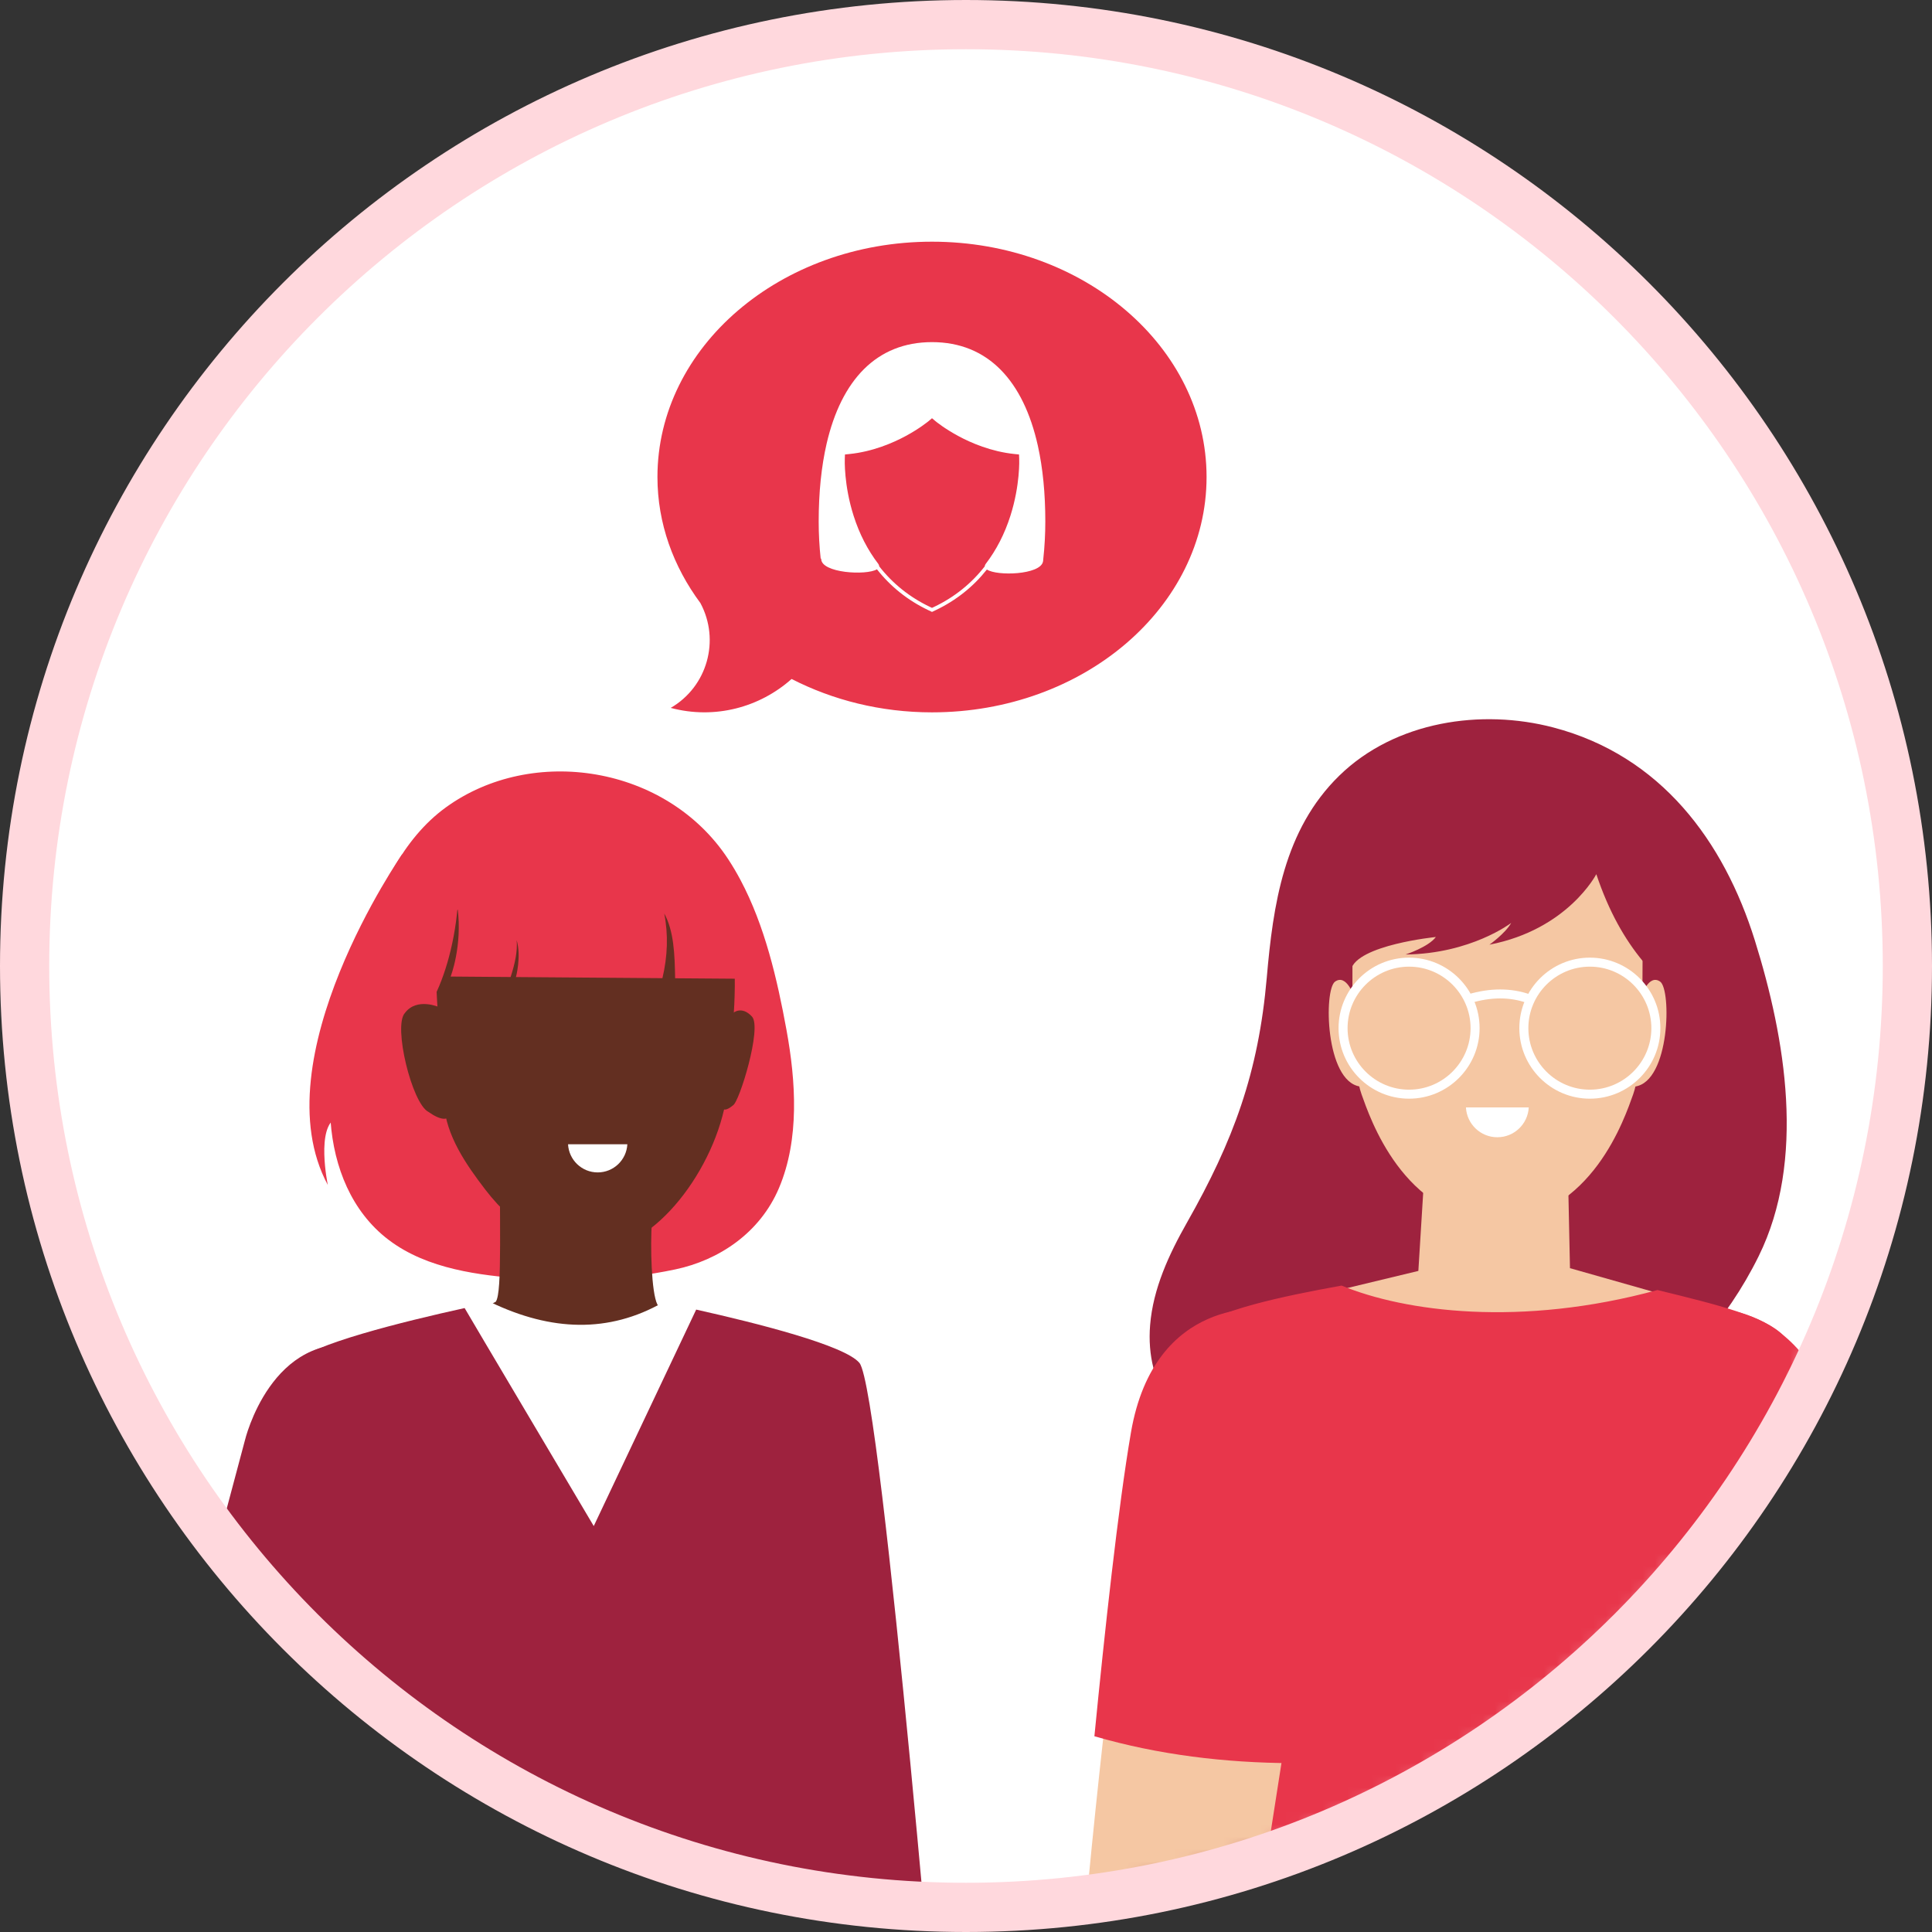 <?xml version="1.0" encoding="UTF-8"?>
<svg width="157px" height="157px" viewBox="0 0 157 157" version="1.1" xmlns="http://www.w3.org/2000/svg" xmlns:xlink="http://www.w3.org/1999/xlink">
    <rect x="0" y="0" width="157" height="157" fill="#333333" stroke="none"/>
    <title>Group 102</title>
    <defs>
        <path d="M0,76.879 C0,119.129 34.25,153.379 76.5,153.379 L76.5,153.379 C118.749,153.379 153,119.129 153,76.879 L153,76.879 C153,34.63 118.749,0.379 76.5,0.379 L76.5,0.379 C34.25,0.379 0,34.63 0,76.879 L0,76.879 Z" id="path-1"></path>
        <path d="M0,76.879 C0,119.129 34.25,153.379 76.5,153.379 L76.5,153.379 C118.749,153.379 153,119.129 153,76.879 L153,76.879 C153,34.63 118.749,0.379 76.5,0.379 L76.5,0.379 C34.25,0.379 0,34.63 0,76.879" id="path-3"></path>
        <path d="M0,76.879 C0,119.129 34.25,153.379 76.5,153.379 L76.5,153.379 C118.749,153.379 153,119.129 153,76.879 L153,76.879 C153,34.63 118.749,0.379 76.5,0.379 L76.5,0.379 C34.25,0.379 0,34.63 0,76.879" id="path-5"></path>
        <path d="M0,76.879 C0,119.129 34.25,153.379 76.5,153.379 L76.5,153.379 C118.749,153.379 153,119.129 153,76.879 L153,76.879 C153,34.63 118.749,0.379 76.5,0.379 L76.5,0.379 C34.25,0.379 0,34.63 0,76.879" id="path-7"></path>
        <path d="M0,76.879 C0,119.129 34.25,153.379 76.5,153.379 L76.5,153.379 C118.749,153.379 153,119.129 153,76.879 L153,76.879 C153,34.63 118.749,0.379 76.5,0.379 L76.5,0.379 C34.25,0.379 0,34.63 0,76.879" id="path-9"></path>
        <path d="M0,76.879 C0,119.129 34.25,153.379 76.5,153.379 L76.5,153.379 C118.749,153.379 153,119.129 153,76.879 L153,76.879 C153,34.63 118.749,0.379 76.5,0.379 L76.5,0.379 C34.25,0.379 0,34.63 0,76.879" id="path-11"></path>
        <path d="M0,76.879 C0,119.129 34.25,153.379 76.5,153.379 L76.5,153.379 C118.749,153.379 153,119.129 153,76.879 L153,76.879 C153,34.63 118.749,0.379 76.5,0.379 L76.5,0.379 C34.25,0.379 0,34.63 0,76.879" id="path-13"></path>
        <path d="M0,76.879 C0,119.129 34.25,153.379 76.5,153.379 L76.5,153.379 C118.749,153.379 153,119.129 153,76.879 L153,76.879 C153,34.63 118.749,0.379 76.5,0.379 L76.5,0.379 C34.25,0.379 0,34.63 0,76.879" id="path-15"></path>
        <path d="M0,76.879 C0,119.129 34.25,153.379 76.5,153.379 L76.5,153.379 C118.749,153.379 153,119.129 153,76.879 L153,76.879 C153,34.63 118.749,0.379 76.5,0.379 L76.5,0.379 C34.25,0.379 0,34.63 0,76.879 L0,76.879 Z" id="path-17"></path>
        <path d="M0,76.879 C0,119.129 34.25,153.379 76.5,153.379 L76.5,153.379 C118.749,153.379 153,119.129 153,76.879 L153,76.879 C153,34.63 118.749,0.379 76.5,0.379 L76.5,0.379 C34.25,0.379 0,34.63 0,76.879" id="path-19"></path>
        <path d="M0,76.879 C0,119.129 34.25,153.379 76.5,153.379 L76.5,153.379 C118.749,153.379 153,119.129 153,76.879 L153,76.879 C153,34.63 118.749,0.379 76.5,0.379 L76.5,0.379 C34.25,0.379 0,34.63 0,76.879" id="path-21"></path>
        <path d="M0,76.879 C0,119.129 34.25,153.379 76.5,153.379 L76.5,153.379 C118.749,153.379 153,119.129 153,76.879 L153,76.879 C153,34.63 118.749,0.379 76.5,0.379 L76.5,0.379 C34.25,0.379 0,34.63 0,76.879 L0,76.879 Z" id="path-23"></path>
        <path d="M0,76.879 C0,119.129 34.25,153.379 76.5,153.379 L76.5,153.379 C118.749,153.379 153,119.129 153,76.879 L153,76.879 C153,34.63 118.749,0.379 76.5,0.379 L76.5,0.379 C34.25,0.379 0,34.63 0,76.879" id="path-25"></path>
        <path d="M0,76.879 C0,119.129 34.25,153.379 76.5,153.379 L76.5,153.379 C118.749,153.379 153,119.129 153,76.879 L153,76.879 C153,34.63 118.749,0.379 76.5,0.379 L76.5,0.379 C34.25,0.379 0,34.63 0,76.879" id="path-27"></path>
        <path d="M0,76.879 C0,119.129 34.25,153.379 76.5,153.379 L76.5,153.379 C118.749,153.379 153,119.129 153,76.879 L153,76.879 C153,34.63 118.749,0.379 76.5,0.379 L76.5,0.379 C34.25,0.379 0,34.63 0,76.879" id="path-29"></path>
        <path d="M0,76.879 C0,119.129 34.25,153.379 76.5,153.379 L76.5,153.379 C118.749,153.379 153,119.129 153,76.879 L153,76.879 C153,34.63 118.749,0.379 76.5,0.379 L76.5,0.379 C34.25,0.379 0,34.63 0,76.879" id="path-31"></path>
        <path d="M0,76.879 C0,119.129 34.25,153.379 76.5,153.379 L76.5,153.379 C118.749,153.379 153,119.129 153,76.879 L153,76.879 C153,34.63 118.749,0.379 76.5,0.379 L76.5,0.379 C34.25,0.379 0,34.63 0,76.879" id="path-33"></path>
        <path d="M0,76.879 C0,119.129 34.25,153.379 76.5,153.379 L76.5,153.379 C118.749,153.379 153,119.129 153,76.879 L153,76.879 C153,34.63 118.749,0.379 76.5,0.379 L76.5,0.379 C34.25,0.379 0,34.63 0,76.879 L0,76.879 Z" id="path-35"></path>
        <path d="M0,76.879 C0,119.129 34.25,153.379 76.5,153.379 L76.5,153.379 C118.749,153.379 153,119.129 153,76.879 L153,76.879 C153,34.63 118.749,0.379 76.5,0.379 L76.5,0.379 C34.25,0.379 0,34.63 0,76.879 L0,76.879 Z" id="path-37"></path>
        <path d="M0,76.879 C0,119.129 34.25,153.379 76.5,153.379 L76.5,153.379 C118.749,153.379 153,119.129 153,76.879 L153,76.879 C153,34.63 118.749,0.379 76.5,0.379 L76.5,0.379 C34.25,0.379 0,34.63 0,76.879 L0,76.879 Z" id="path-39"></path>
        <path d="M0,76.879 C0,119.129 34.25,153.379 76.5,153.379 L76.5,153.379 C118.749,153.379 153,119.129 153,76.879 L153,76.879 C153,34.63 118.749,0.379 76.5,0.379 L76.5,0.379 C34.25,0.379 0,34.63 0,76.879" id="path-41"></path>
        <path d="M0,76.879 C0,119.129 34.25,153.379 76.5,153.379 L76.5,153.379 C118.749,153.379 153,119.129 153,76.879 L153,76.879 C153,34.63 118.749,0.379 76.5,0.379 L76.5,0.379 C34.25,0.379 0,34.63 0,76.879" id="path-43"></path>
        <path d="M0,76.879 C0,119.129 34.25,153.379 76.5,153.379 L76.5,153.379 C118.749,153.379 153,119.129 153,76.879 L153,76.879 C153,34.63 118.749,0.379 76.5,0.379 L76.5,0.379 C34.25,0.379 0,34.63 0,76.879" id="path-45"></path>
        <path d="M0,76.879 C0,119.129 34.25,153.379 76.5,153.379 L76.5,153.379 C118.749,153.379 153,119.129 153,76.879 L153,76.879 C153,34.63 118.749,0.379 76.5,0.379 L76.5,0.379 C34.25,0.379 0,34.63 0,76.879 L0,76.879 Z" id="path-47"></path>
        <path d="M0,76.879 C0,119.129 34.25,153.379 76.5,153.379 L76.5,153.379 C118.749,153.379 153,119.129 153,76.879 L153,76.879 C153,34.63 118.749,0.379 76.5,0.379 L76.5,0.379 C34.25,0.379 0,34.63 0,76.879" id="path-49"></path>
        <path d="M0,76.879 C0,119.129 34.25,153.379 76.5,153.379 L76.5,153.379 C118.749,153.379 153,119.129 153,76.879 L153,76.879 C153,34.63 118.749,0.379 76.5,0.379 L76.5,0.379 C34.25,0.379 0,34.63 0,76.879" id="path-51"></path>
        <path d="M0,76.879 C0,119.129 34.25,153.379 76.5,153.379 L76.5,153.379 C118.749,153.379 153,119.129 153,76.879 L153,76.879 C153,34.63 118.749,0.379 76.5,0.379 L76.5,0.379 C34.25,0.379 0,34.63 0,76.879" id="path-53"></path>
        <path d="M0,76.879 C0,119.129 34.25,153.379 76.5,153.379 L76.5,153.379 C118.749,153.379 153,119.129 153,76.879 L153,76.879 C153,34.63 118.749,0.379 76.5,0.379 L76.5,0.379 C34.25,0.379 0,34.63 0,76.879" id="path-55"></path>
        <path d="M0,76.879 C0,119.129 34.25,153.379 76.5,153.379 L76.5,153.379 C118.749,153.379 153,119.129 153,76.879 L153,76.879 C153,34.63 118.749,0.379 76.5,0.379 L76.5,0.379 C34.25,0.379 0,34.63 0,76.879" id="path-57"></path>
        <path d="M0,76.879 C0,119.129 34.25,153.379 76.5,153.379 L76.5,153.379 C118.749,153.379 153,119.129 153,76.879 L153,76.879 C153,34.63 118.749,0.379 76.5,0.379 L76.5,0.379 C34.25,0.379 0,34.63 0,76.879" id="path-59"></path>
        <path d="M0,76.879 C0,119.129 34.25,153.379 76.5,153.379 L76.5,153.379 C118.749,153.379 153,119.129 153,76.879 L153,76.879 C153,34.63 118.749,0.379 76.5,0.379 L76.5,0.379 C34.25,0.379 0,34.63 0,76.879" id="path-61"></path>
    </defs>
    <g id="Page-1" stroke="none" stroke-width="1" fill="none" fill-rule="evenodd">
        <g id="Group-99" transform="translate(1, 0)">
            <path d="M153,78.382 C153,120.08 119.198,153.882 77.5,153.882 C35.803,153.882 2,120.08 2,78.382 C2,36.685 35.803,2.882 77.5,2.882 C119.198,2.882 153,36.685 153,78.382" id="Fill-1" fill="#FFFFFF"></path>
            <g id="Group-96" transform="translate(0, 0.778)">
                <g id="Group-5">
                    <mask id="mask-2" fill="white">
                        <use xlink:href="#path-1"></use>
                    </mask>
                    <g id="Clip-4"></g>
                    <path d="M125.647,178.151 L93.363,160.139 C93.363,160.139 87.473,156.554 91.01,150.048 C93.44,145.585 99.264,146.549 101.164,147.696 C102.788,148.623 131.508,170.293 131.508,170.293 L125.647,178.151 Z" id="Fill-3" fill="#9E223E" mask="url(#mask-2)"></path>
                </g>
                <g id="Group-8">
                    <mask id="mask-4" fill="white">
                        <use xlink:href="#path-3"></use>
                    </mask>
                    <g id="Clip-7"></g>
                    <path d="M59.175,70.733 C58.865,70.151 58.532,69.585 58.172,69.037 C53.172,61.417 42.258,59.737 35.233,64.832 C31.689,67.401 29.762,71.699 28.317,75.976 C26.928,80.089 25.838,84.483 25.816,88.904 C25.797,92.691 26.915,96.442 29.485,99.02 C32.35,101.895 36.477,102.658 40.191,103.019 C44.718,103.459 49.414,103.323 53.889,102.375 C57.392,101.633 60.752,99.439 62.309,95.749 C63.98,91.79 63.675,87.093 62.914,82.927 C62.157,78.785 61.15,74.446 59.175,70.733" id="Fill-6" fill="#E8364B" mask="url(#mask-4)"></path>
                </g>
                <g id="Group-11">
                    <mask id="mask-6" fill="white">
                        <use xlink:href="#path-5"></use>
                    </mask>
                    <g id="Clip-10"></g>
                    <path d="M25.64,95.518 C25.64,95.518 24.638,90.747 26.373,90.054 L31.706,68.6 C31.706,68.6 20.116,85.286 25.64,95.518" id="Fill-9" fill="#E8364B" mask="url(#mask-6)"></path>
                </g>
                <g id="Group-14">
                    <mask id="mask-8" fill="white">
                        <use xlink:href="#path-7"></use>
                    </mask>
                    <g id="Clip-13"></g>
                    <path d="M61.016,109.359 C61.016,109.359 52.692,105.895 52.418,105.225 C51.933,104.266 51.834,100.475 51.974,98.501 C51.974,98.501 39.714,81.133 39.635,89.856 C39.557,98.578 39.839,104.207 39.29,105.001 C39.244,105.07 31.929,108.791 31.82,108.889 C43.014,123.766 57.114,115.171 61.016,109.359" id="Fill-12" fill="#632F21" mask="url(#mask-8)"></path>
                </g>
                <g id="Group-17">
                    <mask id="mask-10" fill="white">
                        <use xlink:href="#path-9"></use>
                    </mask>
                    <g id="Clip-16"></g>
                    <path d="M58.566,89.045 C59.074,88.793 60.941,82.737 60.108,81.833 C59.276,80.928 58.591,81.529 58.591,81.529 L56.983,86.287 L57.803,89.363 C57.803,89.363 57.997,89.524 58.566,89.045" id="Fill-15" fill="#632F21" mask="url(#mask-10)"></path>
                </g>
                <g id="Group-20">
                    <mask id="mask-12" fill="white">
                        <use xlink:href="#path-11"></use>
                    </mask>
                    <g id="Clip-19"></g>
                    <path d="M34.316,74.279 C34.361,76.329 34.35,78.383 34.71,83.668 C34.83,85.402 34.948,87.138 35.066,88.873 C35.247,91.516 36.882,93.863 38.44,95.897 C40.974,99.208 44.172,100.904 47.515,100.754 C52.188,100.799 57.192,94.151 58.057,88.238 C58.314,86.48 58.451,84.802 58.539,83.052 C58.636,81.128 59.366,74.558 56.889,71.068 C56.229,68.294 40.717,69.71 34.316,74.279" id="Fill-18" fill="#632F21" mask="url(#mask-12)"></path>
                </g>
                <g id="Group-23">
                    <mask id="mask-14" fill="white">
                        <use xlink:href="#path-13"></use>
                    </mask>
                    <g id="Clip-22"></g>
                    <path d="M33.811,89.575 C32.472,88.889 30.933,82.567 31.906,81.537 C32.873,80.253 34.685,81.066 34.685,81.066 L36.407,85.825 L35.685,89.109 C35.685,89.109 35.952,91.069 33.811,89.575" id="Fill-21" fill="#632F21" mask="url(#mask-14)"></path>
                </g>
                <g id="Group-26">
                    <mask id="mask-16" fill="white">
                        <use xlink:href="#path-15"></use>
                    </mask>
                    <g id="Clip-25"></g>
                    <path d="M35.619,78.579 L40.494,78.618 C40.841,77.552 41.067,76.529 40.986,75.618 C41.377,76.947 40.928,78.621 40.928,78.621 L52.831,78.711 C53.25,76.939 53.317,75.186 52.979,73.455 C53.76,74.889 53.829,76.739 53.863,78.719 L59.569,78.762 C59.939,76.194 58.75,71.729 56.934,70.168 C54.202,67.82 32.805,70.959 32.805,70.959 L32.77,75.614 L33.959,80.816 C34.971,79.144 35.908,76.196 36.182,72.977 C36.589,76.125 35.619,78.579 35.619,78.579" id="Fill-24" fill="#E8364B" mask="url(#mask-16)"></path>
                </g>
                <g id="Group-29">
                    <mask id="mask-18" fill="white">
                        <use xlink:href="#path-17"></use>
                    </mask>
                    <g id="Clip-28"></g>
                    <path d="M45.161,92.207 C45.227,93.482 46.279,94.496 47.571,94.496 C48.862,94.496 49.913,93.482 49.98,92.207 L45.161,92.207 Z" id="Fill-27" fill="#FFFFFF" mask="url(#mask-18)"></path>
                </g>
                <g id="Group-32">
                    <mask id="mask-20" fill="white">
                        <use xlink:href="#path-19"></use>
                    </mask>
                    <g id="Clip-31"></g>
                    <path d="M68.842,109.979 C67.432,108.267 57.444,106.015 52.877,105.06 C48.465,107.578 43.787,107.395 38.896,105.06 C34.329,106.015 24.341,108.267 22.931,109.979 C21.094,112.209 29.179,158.775 29.179,158.775 L62.112,158.775 C62.112,158.775 70.678,112.209 68.842,109.979" id="Fill-30" fill="#FFFFFF" mask="url(#mask-20)"></path>
                </g>
                <g id="Group-35">
                    <mask id="mask-22" fill="white">
                        <use xlink:href="#path-21"></use>
                    </mask>
                    <g id="Clip-34"></g>
                    <path d="M68.842,109.979 C67.67,108.555 60.56,106.757 55.574,105.643 L47.25,123.234 C47.25,123.234 36.782,105.588 36.757,105.519 C31.76,106.62 24.148,108.5 22.931,109.979 C21.094,112.209 25.945,175.568 25.945,175.568 L75.744,173.444 C75.744,173.444 70.678,112.209 68.842,109.979" id="Fill-33" fill="#9E223E" mask="url(#mask-22)"></path>
                </g>
                <g id="Group-38">
                    <mask id="mask-24" fill="white">
                        <use xlink:href="#path-23"></use>
                    </mask>
                    <g id="Clip-37"></g>
                    <path d="M64.956,185 L38.707,158.968 C38.707,158.968 33.998,153.931 39.155,148.615 C42.696,144.971 48.046,147.466 49.567,149.081 C50.883,150.411 72.716,179.008 72.716,179.008 L64.956,185 Z" id="Fill-36" fill="#9E223E" mask="url(#mask-24)"></path>
                </g>
                <g id="Group-41">
                    <mask id="mask-26" fill="white">
                        <use xlink:href="#path-25"></use>
                    </mask>
                    <g id="Clip-40"></g>
                    <path d="M28.514,108.603 C28.514,108.603 36.916,111.114 34.295,121.605 C31.675,132.096 23.515,155.846 23.515,155.846 C23.515,155.846 21.484,162.436 14.307,160.601 C9.387,159.336 8.894,153.454 9.54,151.331 C10.04,149.53 18.899,116.281 18.899,116.281 C18.899,116.281 21.03,107.278 28.514,108.603" id="Fill-39" fill="#9E223E" mask="url(#mask-26)"></path>
                </g>
                <g id="Group-44">
                    <mask id="mask-28" fill="white">
                        <use xlink:href="#path-27"></use>
                    </mask>
                    <g id="Clip-43"></g>
                    <path d="M130.689,114.028 C125.174,117.74 118.589,119.912 111.81,120.358 C103.746,120.888 91.646,116.921 92.462,106.9 C92.703,103.937 93.988,101.161 95.455,98.575 C99.239,91.905 101.267,86.402 101.941,78.674 C102.456,72.76 103.321,66.658 107.833,62.255 C110.101,60.041 113.001,58.667 116.08,58.05 C119.095,57.446 122.285,57.567 125.223,58.337 C133.96,60.625 139.078,67.559 141.604,75.643 C144.104,83.641 145.759,93.5 141.918,101.296 C139.314,106.58 135.39,110.863 130.689,114.028" id="Fill-42" fill="#9E223E" mask="url(#mask-28)"></path>
                </g>
                <g id="Group-47">
                    <mask id="mask-30" fill="white">
                        <use xlink:href="#path-29"></use>
                    </mask>
                    <g id="Clip-46"></g>
                    <path d="M104.138,104.938 L114.26,102.501 L114.677,95.759 L126.259,87.093 L126.581,102.277 C126.581,102.277 138.697,105.699 138.797,105.796 C128.291,120.712 107.8,110.765 104.138,104.938" id="Fill-45" fill="#F5C7A3" mask="url(#mask-30)"></path>
                </g>
                <g id="Group-50">
                    <mask id="mask-32" fill="white">
                        <use xlink:href="#path-31"></use>
                    </mask>
                    <g id="Clip-49"></g>
                    <path d="M132.381,80.17 C132.381,80.17 132.981,78.341 133.907,78.989 C134.835,79.636 134.713,87.091 131.883,87.515 C129.054,87.941 132.381,80.17 132.381,80.17" id="Fill-48" fill="#F5C7A3" mask="url(#mask-32)"></path>
                </g>
                <g id="Group-53">
                    <mask id="mask-34" fill="white">
                        <use xlink:href="#path-33"></use>
                    </mask>
                    <g id="Clip-52"></g>
                    <path d="M109.02,80.17 C109.02,80.17 108.421,78.341 107.494,78.989 C106.566,79.636 106.689,87.091 109.518,87.515 C112.347,87.941 109.02,80.17 109.02,80.17" id="Fill-51" fill="#F5C7A3" mask="url(#mask-34)"></path>
                </g>
                <g id="Group-56">
                    <mask id="mask-36" fill="white">
                        <use xlink:href="#path-35"></use>
                    </mask>
                    <g id="Clip-55"></g>
                    <path d="M112.156,67.879 L120.679,64.953 L129.205,67.879 L132.501,72.591 L132.459,81.728 C132.459,81.728 132.387,86.296 131.716,88.151 C131.045,90.007 128.391,98.109 120.679,98.537 C112.968,98.109 110.316,90.007 109.644,88.151 C108.971,86.296 108.9,81.728 108.9,81.728 L108.91,72.591 L112.156,67.879 Z" id="Fill-54" fill="#F5C7A3" mask="url(#mask-36)"></path>
                </g>
                <g id="Group-59">
                    <mask id="mask-38" fill="white">
                        <use xlink:href="#path-37"></use>
                    </mask>
                    <g id="Clip-58"></g>
                    <path d="M123.231,89.215 C123.16,90.566 122.046,91.638 120.678,91.638 C119.311,91.638 118.198,90.566 118.127,89.215 L123.231,89.215 Z" id="Fill-57" fill="#FFFFFF" mask="url(#mask-38)"></path>
                </g>
                <g id="Group-62">
                    <mask id="mask-40" fill="white">
                        <use xlink:href="#path-39"></use>
                    </mask>
                    <g id="Clip-61"></g>
                    <path d="M132.501,77.327 C131.036,75.556 129.74,73.305 128.721,70.26 C128.721,70.26 126.407,74.758 120.036,75.989 C120.036,75.989 121.323,75.079 121.804,74.223 C121.804,74.223 118.529,76.73 113.22,76.787 C113.22,76.787 115.075,76.185 115.683,75.365 C115.683,75.365 109.271,76.009 108.782,78.025 L107.58,74.508 L108.58,69.332 L110.025,67.102 L115.244,63.087 L121.804,61.802 L128.721,64.478 L131.6,66.192 L134.188,70.582 L132.938,74.49 L132.501,77.327 Z" id="Fill-60" fill="#9E223E" mask="url(#mask-40)"></path>
                </g>
                <g id="Group-65">
                    <mask id="mask-42" fill="white">
                        <use xlink:href="#path-41"></use>
                    </mask>
                    <g id="Clip-64"></g>
                    <path d="M128.196,88.504 C125.036,88.504 122.466,85.933 122.466,82.773 C122.466,79.614 125.036,77.043 128.196,77.043 C131.357,77.043 133.927,79.614 133.927,82.773 C133.927,85.933 131.357,88.504 128.196,88.504 M128.196,77.775 C125.441,77.775 123.199,80.019 123.199,82.773 C123.199,85.529 125.441,87.772 128.196,87.772 C130.953,87.772 133.194,85.529 133.194,82.773 C133.194,80.019 130.953,77.775 128.196,77.775" id="Fill-63" fill="#FFFFFF" mask="url(#mask-42)"></path>
                </g>
                <g id="Group-68">
                    <mask id="mask-44" fill="white">
                        <use xlink:href="#path-43"></use>
                    </mask>
                    <g id="Clip-67"></g>
                    <path d="M113.505,88.504 C110.344,88.504 107.775,85.933 107.775,82.773 C107.775,79.614 110.344,77.043 113.505,77.043 C116.665,77.043 119.236,79.614 119.236,82.773 C119.236,85.933 116.665,88.504 113.505,88.504 M113.505,77.775 C110.749,77.775 108.508,80.019 108.508,82.773 C108.508,85.529 110.749,87.772 113.505,87.772 C116.261,87.772 118.503,85.529 118.503,82.773 C118.503,80.019 116.261,77.775 113.505,77.775" id="Fill-66" fill="#FFFFFF" mask="url(#mask-44)"></path>
                </g>
                <g id="Group-71">
                    <mask id="mask-46" fill="white">
                        <use xlink:href="#path-45"></use>
                    </mask>
                    <g id="Clip-70"></g>
                    <path d="M118.472,80.741 L118.261,80.038 C120.092,79.489 121.81,79.491 123.368,80.044 L123.122,80.736 C121.695,80.228 120.174,80.231 118.472,80.741" id="Fill-69" fill="#FFFFFF" mask="url(#mask-46)"></path>
                </g>
                <g id="Group-74">
                    <mask id="mask-48" fill="white">
                        <use xlink:href="#path-47"></use>
                    </mask>
                    <g id="Clip-73"></g>
                    <path d="M125.235,179.844 C128.186,177.109 143.776,167.243 156.916,159.558 C156.916,159.558 163.306,156.478 160.285,150.577 C157.467,146.045 152.419,147.022 150.497,148.338 C148.849,149.408 119.976,174.381 119.976,174.381 L125.235,179.844 Z" id="Fill-72" fill="#F5C7A3" mask="url(#mask-48)"></path>
                </g>
                <g id="Group-77">
                    <mask id="mask-50" fill="white">
                        <use xlink:href="#path-49"></use>
                    </mask>
                    <g id="Clip-76"></g>
                    <path d="M161.09,154.142 C160.71,156.456 159.202,158.152 156.608,159.185 C155.173,159.755 153.714,159.709 152.273,159.049 C150.159,158.081 148.609,156 148.227,154.9 C147.536,153.052 133.012,119.419 132.481,118.042 C132.333,117.688 129.219,109.982 135.314,106.946 C135.577,106.863 136.625,106.563 138.031,106.602 C140.638,106.677 144.477,107.912 146.87,113.827 C151.065,124.192 161.387,152.341 161.09,154.142" id="Fill-75" fill="#F5C7A3" mask="url(#mask-50)"></path>
                </g>
                <g id="Group-80">
                    <mask id="mask-52" fill="white">
                        <use xlink:href="#path-51"></use>
                    </mask>
                    <g id="Clip-79"></g>
                    <path d="M134.91,105.962 C134.91,105.962 143.596,102.901 147.855,113.43 C150.143,119.086 153.438,128.979 155.999,136.925 C151.218,139.514 146.807,141.122 141.505,142.302 C137.491,131.902 131.49,118.425 131.49,118.425 C131.49,118.425 127.735,109.463 134.91,105.962" id="Fill-78" fill="#E8364B" mask="url(#mask-52)"></path>
                </g>
                <g id="Group-83">
                    <mask id="mask-54" fill="white">
                        <use xlink:href="#path-53"></use>
                    </mask>
                    <g id="Clip-82"></g>
                    <path d="M143.917,107.749 C142.438,106.194 138.573,105.249 133.692,104.054 C122.561,107.091 113.158,105.813 108.021,103.692 C103.226,104.56 97.69,105.72 96.21,107.274 C94.281,109.3 103.383,162.152 103.383,162.152 L137.499,151.481 C137.499,151.481 145.846,109.774 143.917,107.749" id="Fill-81" fill="#E8364B" mask="url(#mask-54)"></path>
                </g>
                <g id="Group-86">
                    <mask id="mask-56" fill="white">
                        <use xlink:href="#path-55"></use>
                    </mask>
                    <g id="Clip-85"></g>
                    <path d="M86.344,164.05 C86.339,164.095 86.173,165.709 86.844,167.405 C87.707,169.586 89.541,170.924 92.296,171.383 C93.819,171.634 95.235,171.28 96.503,170.329 C98.362,168.935 99.436,166.573 99.575,165.416 C99.858,163.464 105.211,129.189 105.438,127.731 C105.507,127.354 106.915,119.162 100.315,117.49 C100.039,117.464 98.952,117.394 97.585,117.731 C95.053,118.357 91.563,120.38 90.481,126.667 C88.585,137.686 86.365,163.787 86.344,164.05" id="Fill-84" fill="#F5C7A3" mask="url(#mask-56)"></path>
                </g>
                <g id="Group-89">
                    <mask id="mask-58" fill="white">
                        <use xlink:href="#path-57"></use>
                    </mask>
                    <g id="Clip-88"></g>
                    <path d="M101.969,105.581 C101.969,105.581 92.83,104.435 90.905,115.626 C89.869,121.639 88.748,132.007 87.934,140.315 C93.156,141.83 98.553,142.474 103.985,142.501 C105.699,131.485 107.956,117.034 107.956,117.034 C107.956,117.034 109.723,107.478 101.969,105.581" id="Fill-87" fill="#E8364B" mask="url(#mask-58)"></path>
                </g>
                <g id="Group-92">
                    <mask id="mask-60" fill="white">
                        <use xlink:href="#path-59"></use>
                    </mask>
                    <g id="Clip-91"></g>
                    <path d="M74.737,18.862 C62.416,18.862 52.426,27.425 52.426,37.986 C52.426,41.757 53.718,45.263 55.916,48.227 C57.535,51.243 56.484,55.018 53.504,56.747 C57.094,57.705 60.745,56.7 63.327,54.397 C66.668,56.109 70.561,57.11 74.737,57.11 C87.059,57.11 97.049,48.548 97.049,37.986 C97.049,27.425 87.059,18.862 74.737,18.862" id="Fill-90" fill="#E8364B" mask="url(#mask-60)"></path>
                </g>
                <g id="Group-95">
                    <mask id="mask-62" fill="white">
                        <use xlink:href="#path-61"></use>
                    </mask>
                    <g id="Clip-94"></g>
                    <path d="M83.945,41.602 C83.945,39.328 83.743,37.262 83.34,35.447 C82.168,30.182 79.297,27.024 74.737,27.024 C70.23,27.024 67.373,30.11 66.175,35.269 C65.746,37.127 65.529,39.254 65.529,41.602 C65.529,42.634 65.585,43.644 65.692,44.622 C65.707,44.618 65.721,44.614 65.734,44.61 C65.734,44.621 65.733,44.63 65.733,44.641 C65.733,45.789 69.395,46.006 70.264,45.485 C71.374,46.894 72.772,48.01 74.427,48.801 L74.737,48.948 L75.047,48.801 C76.695,48.013 78.09,46.902 79.197,45.503 C80.022,46.052 83.526,45.936 83.754,44.87 C83.77,44.793 83.781,44.717 83.781,44.641 L83.781,44.64 C83.888,43.656 83.945,42.641 83.945,41.602 M74.921,48.533 L74.737,48.62 L74.555,48.533 C72.918,47.751 71.537,46.643 70.447,45.242 C70.448,45.183 70.427,45.119 70.376,45.049 C69.508,43.919 68.832,42.6 68.364,41.127 C67.57,38.631 67.647,36.57 67.651,36.483 L67.665,36.154 L68.022,36.118 C69.936,35.922 71.579,35.208 72.621,34.644 C73.737,34.041 74.433,33.464 74.465,33.439 L74.737,33.208 L75.013,33.441 C75.087,33.502 75.763,34.054 76.855,34.644 C77.895,35.208 79.538,35.922 81.451,36.118 L81.809,36.154 L81.823,36.483 C81.828,36.57 81.904,38.631 81.112,41.127 C80.644,42.6 79.966,43.919 79.1,45.049 C79.046,45.12 79.023,45.185 79.023,45.247 C77.934,46.645 76.555,47.752 74.921,48.533" id="Fill-93" fill="#FFFFFF" mask="url(#mask-62)"></path>
                </g>
            </g>
            <path d="M1,78.5 C1,36.25 35.25,2 77.5,2 C119.75,2 154,36.25 154,78.5 C154,120.75 119.75,155 77.5,155 C35.25,155 1,120.75 1,78.5 Z" id="Stroke-97" stroke="#FFD8DD" stroke-width="4"></path>
        </g>
    </g>
</svg>